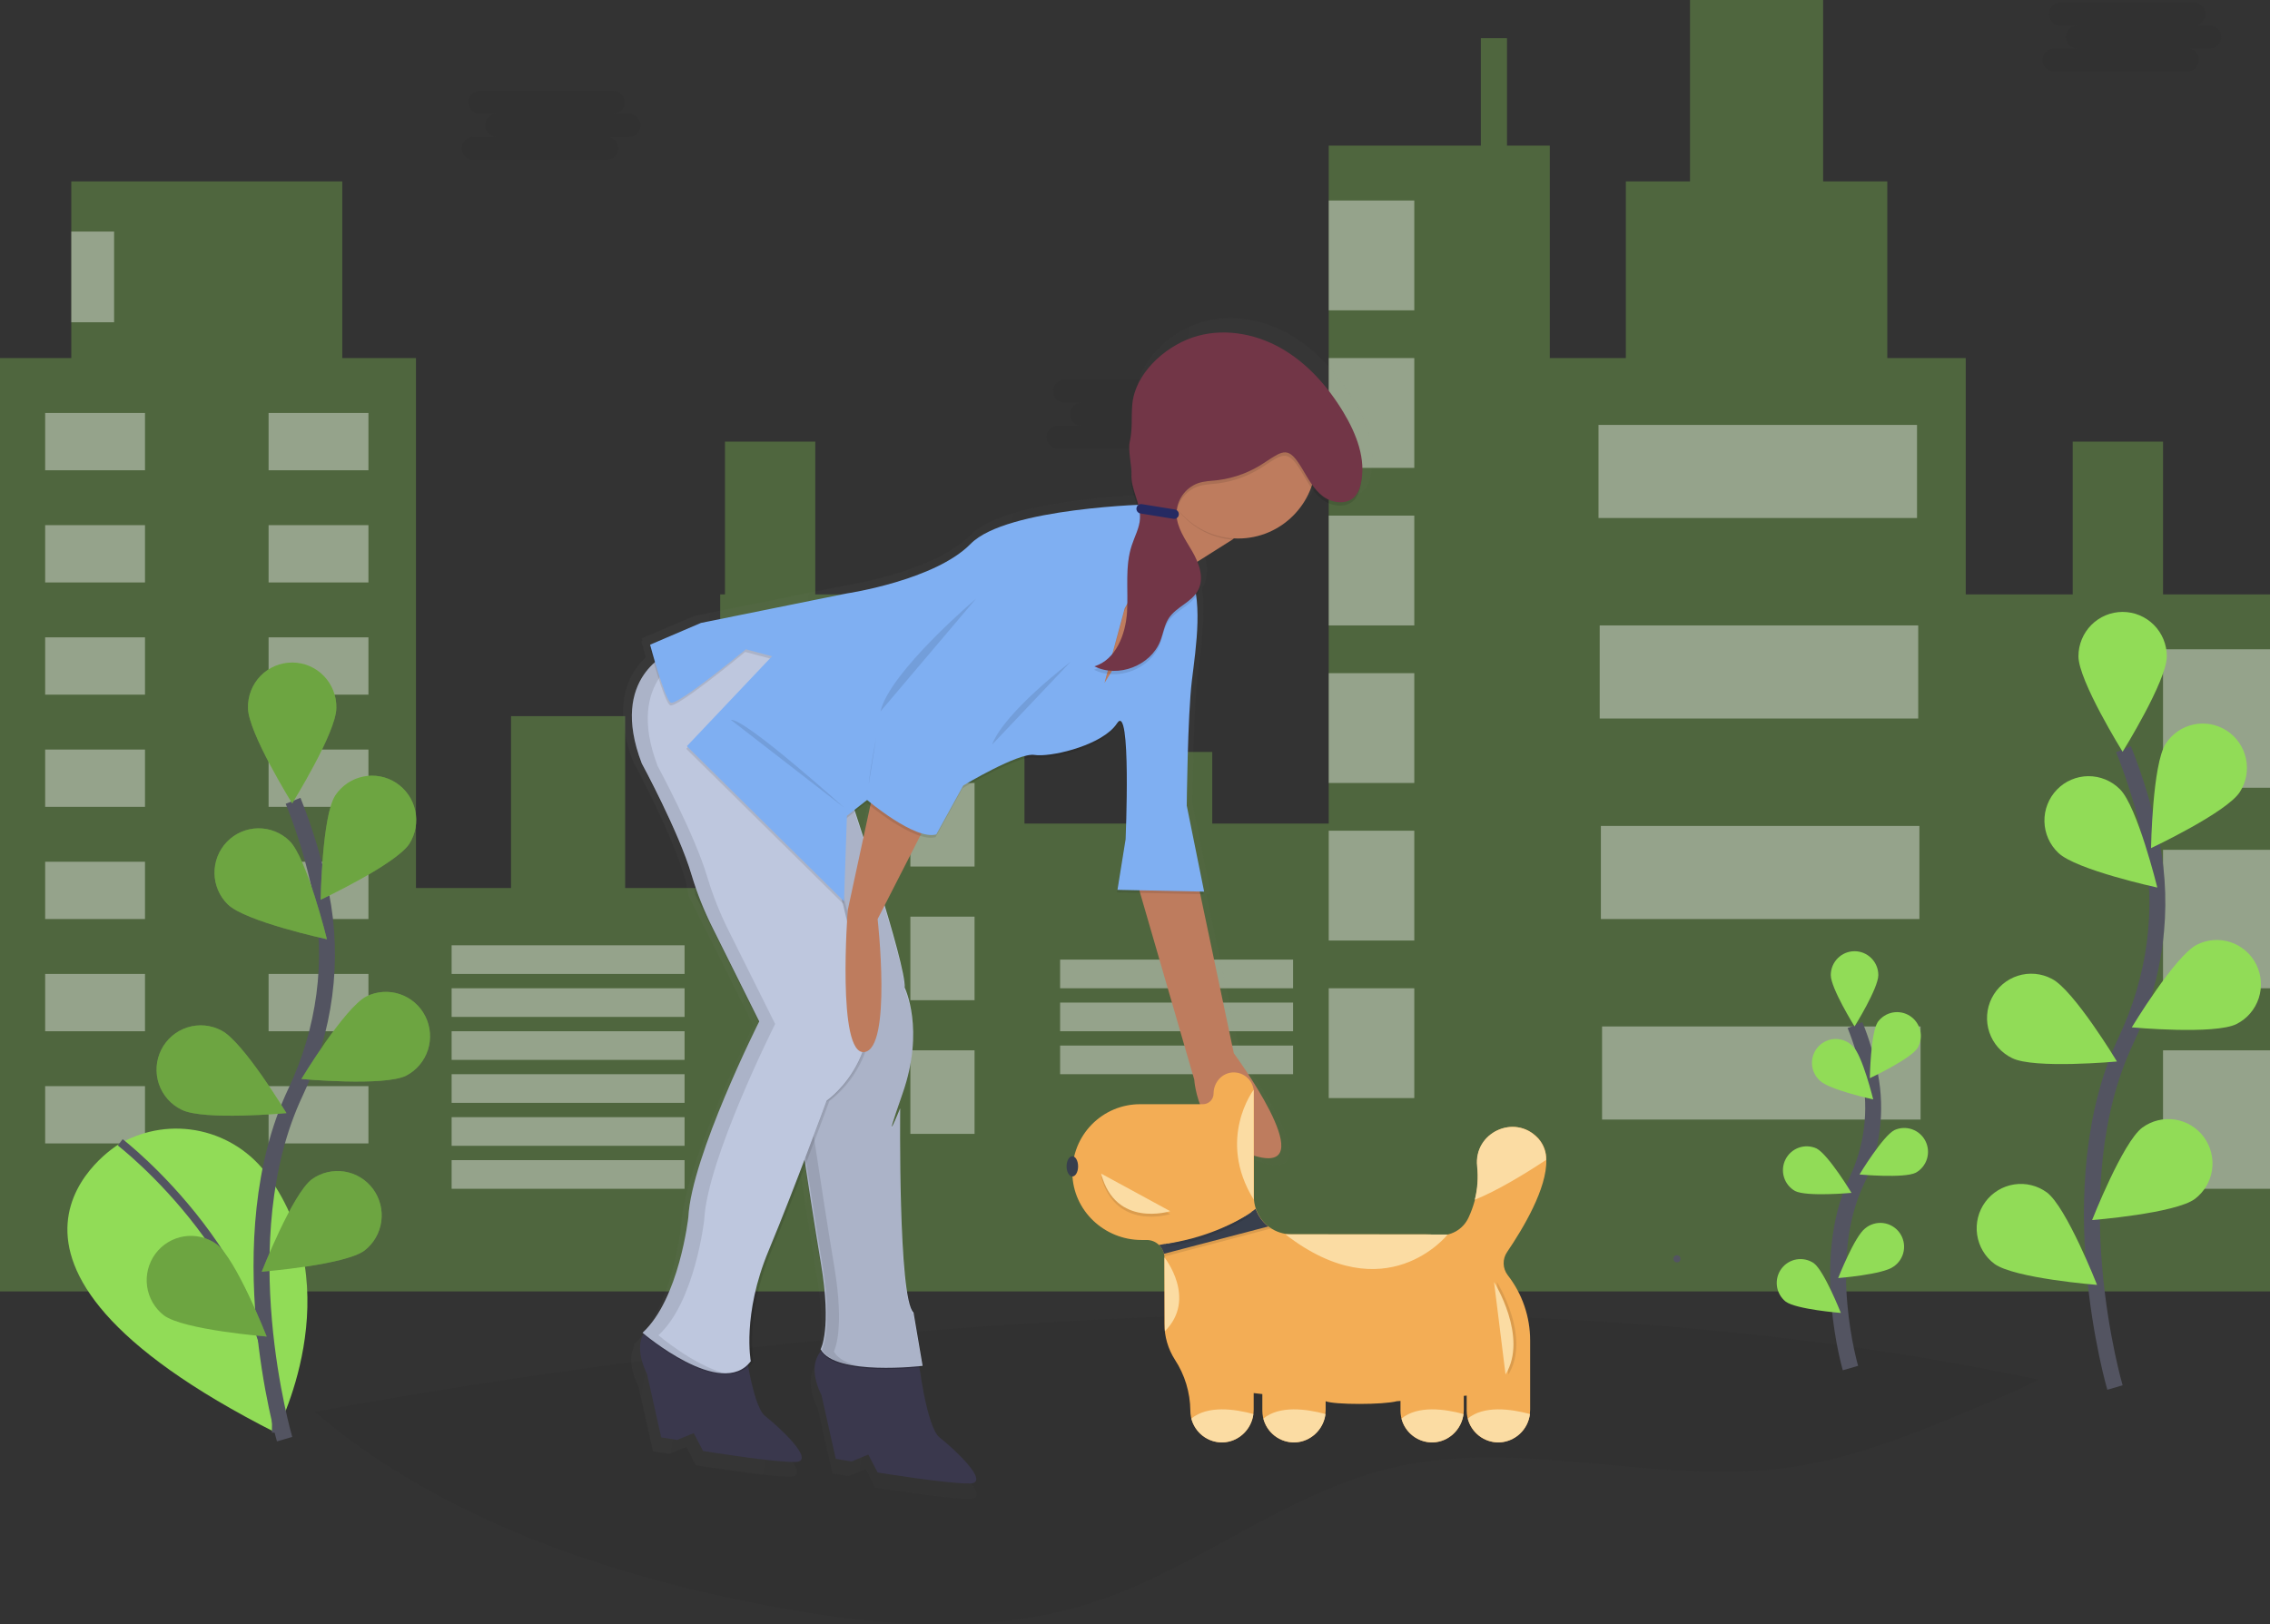 <svg width="285" height="204" viewBox="0 0 285 204" fill="none" xmlns="http://www.w3.org/2000/svg">
<rect x="0" y="0" width="285" height="204" fill="#333333" stroke="none"/>
<g clip-path="url(#clip0)">
<path opacity="0.1" d="M255.924 173.258C253.799 174.358 251.573 175.308 249.379 176.24C241.265 179.679 233.026 183.153 224.311 184.334C207.937 186.538 191.043 180.542 174.957 184.284C161.483 187.407 150.34 196.979 137.176 201.242C131.055 203.224 124.687 204 118.262 204H117.432C116.641 204 115.853 203.97 115.062 203.94C108.548 203.694 102.006 202.741 95.62 201.491C75.455 197.594 54.932 190.45 39.515 177.299C84.405 169.058 176.873 156.413 255.924 173.258Z" fill="#252223"/>
<path opacity="0.3" d="M271.571 74.645V55.459H260.23V74.645H246.801V44.967H236.953V22.783H228.895V0H212.183V22.783H204.126V44.967H194.576V18.287H189.204V4.796H185.921V18.287H166.822V103.424H152.199V94.431H143.246V103.424H128.623V74.645H102.361V55.459H91.021V74.645H90.424V111.518H78.487V89.934H64.162V111.518H52.225V44.967H42.974V22.783H8.953V44.967H0V162.181H52.225H90.424H128.623H166.822H194.576H246.801H285V74.645H271.571Z" fill="#91DC57"/>
<path opacity="0.4" d="M18.204 51.862H5.67V59.057H18.204V51.862Z" fill="white"/>
<path opacity="0.4" d="M33.722 59.057H46.257V51.862H33.722V59.057Z" fill="white"/>
<path opacity="0.4" d="M18.204 65.951H5.67V73.146H18.204V65.951Z" fill="white"/>
<path opacity="0.4" d="M33.722 73.146H46.257V65.951H33.722V73.146Z" fill="white"/>
<path opacity="0.4" d="M18.204 80.041H5.67V87.236H18.204V80.041Z" fill="white"/>
<path opacity="0.4" d="M33.722 87.236H46.257V80.041H33.722V87.236Z" fill="white"/>
<path opacity="0.4" d="M18.204 94.131H5.67V101.326H18.204V94.131Z" fill="white"/>
<path opacity="0.4" d="M33.722 101.326H46.257V94.131H33.722V101.326Z" fill="white"/>
<path opacity="0.4" d="M18.204 108.22H5.67V115.415H18.204V108.22Z" fill="white"/>
<path opacity="0.4" d="M33.722 115.415H46.257V108.22H33.722V115.415Z" fill="white"/>
<path opacity="0.4" d="M18.204 122.31H5.67V129.505H18.204V122.31Z" fill="white"/>
<path opacity="0.4" d="M33.722 129.505H46.257V122.31H33.722V129.505Z" fill="white"/>
<path opacity="0.4" d="M18.204 136.4H5.67V143.594H18.204V136.4Z" fill="white"/>
<path opacity="0.4" d="M33.722 143.594H46.257V136.4H33.722V143.594Z" fill="white"/>
<path opacity="0.4" d="M85.948 118.713H56.702V122.31H85.948V118.713Z" fill="white"/>
<path opacity="0.4" d="M85.948 124.109H56.702V127.706H85.948V124.109Z" fill="white"/>
<path opacity="0.4" d="M85.948 129.505H56.702V133.102H85.948V129.505Z" fill="white"/>
<path opacity="0.4" d="M162.346 120.511H133.099V124.109H162.346V120.511Z" fill="white"/>
<path opacity="0.4" d="M162.346 125.907H133.099V129.505H162.346V125.907Z" fill="white"/>
<path opacity="0.4" d="M162.346 131.303H133.099V134.901H162.346V131.303Z" fill="white"/>
<path opacity="0.4" d="M85.948 134.901H56.702V138.498H85.948V134.901Z" fill="white"/>
<path opacity="0.4" d="M85.948 140.297H56.702V143.894H85.948V140.297Z" fill="white"/>
<path opacity="0.4" d="M85.948 145.693H56.702V149.29H85.948V145.693Z" fill="white"/>
<path opacity="0.4" d="M104.749 81.54H96.691V92.032H104.749V81.54Z" fill="white"/>
<path opacity="0.4" d="M114.298 92.032H122.356V81.54H114.298V92.032Z" fill="white"/>
<path opacity="0.4" d="M104.749 98.328H96.691V108.82H104.749V98.328Z" fill="white"/>
<path opacity="0.4" d="M114.298 108.82H122.356V98.328H114.298V108.82Z" fill="white"/>
<path opacity="0.4" d="M104.749 115.115H96.691V125.608H104.749V115.115Z" fill="white"/>
<path opacity="0.4" d="M114.298 125.608H122.356V115.115H114.298V125.608Z" fill="white"/>
<path opacity="0.4" d="M104.749 131.903H96.691V142.395H104.749V131.903Z" fill="white"/>
<path opacity="0.4" d="M114.298 142.395H122.356V131.903H114.298V142.395Z" fill="white"/>
<path opacity="0.4" d="M177.565 25.181H166.822V38.971H177.565V25.181Z" fill="white"/>
<path opacity="0.4" d="M177.565 44.967H166.822V58.757H177.565V44.967Z" fill="white"/>
<path opacity="0.4" d="M177.565 64.752H166.822V78.542H177.565V64.752Z" fill="white"/>
<path opacity="0.4" d="M177.565 84.538H166.822V98.328H177.565V84.538Z" fill="white"/>
<path opacity="0.4" d="M177.565 104.323H166.822V118.113H177.565V104.323Z" fill="white"/>
<path opacity="0.4" d="M177.565 124.109H166.822V137.899H177.565V124.109Z" fill="white"/>
<path opacity="0.4" d="M240.683 53.361H200.694V65.052H240.683V53.361Z" fill="white"/>
<path opacity="0.4" d="M240.832 78.542H200.843V90.234H240.832V78.542Z" fill="white"/>
<path opacity="0.4" d="M240.982 103.724H200.992V115.415H240.982V103.724Z" fill="white"/>
<path opacity="0.4" d="M241.131 128.905H201.141V140.597H241.131V128.905Z" fill="white"/>
<path opacity="0.4" d="M14.325 29.079H8.953V40.47H14.325V29.079Z" fill="white"/>
<path opacity="0.4" d="M285 81.54H271.571V98.927H285V81.54Z" fill="white"/>
<path opacity="0.4" d="M285 106.722H271.571V124.109H285V106.722Z" fill="white"/>
<path opacity="0.4" d="M285 131.903H271.571V149.29H285V131.903Z" fill="white"/>
<path d="M14.823 143.759C14.823 143.759 -8.672 157.999 34.639 179.922C34.639 179.922 44.188 162.127 33.63 147.617C31.582 144.788 28.572 142.812 25.171 142.064C21.77 141.315 18.213 141.846 15.175 143.555L14.823 143.759Z" fill="#91DC57"/>
<path d="M15.095 143.46C15.095 143.46 35.2 158.913 34.639 179.922" stroke="#535461" stroke-miterlimit="10"/>
<path d="M35.731 180.731C35.731 180.731 28.369 155.622 37.113 137.14C40.78 129.385 41.998 120.676 40.303 112.258C39.493 108.262 38.319 104.348 36.796 100.567" stroke="#535461" stroke-width="2" stroke-miterlimit="10"/>
<path d="M42.228 88.903C42.228 91.978 36.683 100.894 36.683 100.894C36.683 100.894 31.135 91.969 31.135 88.903C31.118 88.16 31.249 87.422 31.52 86.731C31.791 86.04 32.197 85.41 32.713 84.879C33.23 84.347 33.847 83.925 34.529 83.637C35.21 83.349 35.942 83.201 36.681 83.201C37.421 83.201 38.153 83.349 38.834 83.637C39.516 83.925 40.133 84.347 40.65 84.879C41.166 85.41 41.572 86.04 41.843 86.731C42.114 87.422 42.245 88.16 42.228 88.903Z" fill="#91DC57"/>
<path d="M51.407 105.948C49.742 108.532 40.258 112.993 40.258 112.993C40.258 112.993 40.428 102.474 42.093 99.892C42.902 98.673 44.157 97.823 45.585 97.526C47.013 97.229 48.5 97.508 49.724 98.305C50.949 99.101 51.812 100.349 52.127 101.779C52.442 103.21 52.183 104.708 51.407 105.948V105.948Z" fill="#91DC57"/>
<path d="M51.005 135.078C48.271 136.463 37.841 135.503 37.841 135.503C37.841 135.503 43.275 126.51 46.012 125.125C47.323 124.482 48.834 124.384 50.217 124.852C51.6 125.32 52.743 126.316 53.4 127.625C54.057 128.934 54.174 130.45 53.725 131.845C53.277 133.24 52.299 134.402 51.005 135.078V135.078Z" fill="#91DC57"/>
<path d="M45.761 157.049C43.299 158.877 32.86 159.705 32.86 159.705C32.86 159.705 36.701 149.917 39.166 148.088C40.35 147.244 41.818 146.9 43.252 147.13C44.686 147.361 45.973 148.147 46.837 149.32C47.701 150.493 48.072 151.96 47.87 153.405C47.669 154.85 46.912 156.158 45.761 157.049V157.049Z" fill="#91DC57"/>
<path d="M28.61 113.589C30.807 115.733 41.046 117.954 41.046 117.954C41.046 117.954 38.539 107.741 36.34 105.597C35.817 105.088 35.2 104.686 34.523 104.416C33.846 104.146 33.123 104.012 32.395 104.023C31.667 104.033 30.948 104.188 30.279 104.478C29.61 104.767 29.005 105.186 28.497 105.711C27.989 106.236 27.59 106.856 27.321 107.536C27.052 108.216 26.919 108.942 26.929 109.674C26.94 110.405 27.094 111.128 27.382 111.8C27.671 112.471 28.088 113.08 28.61 113.589V113.589Z" fill="#91DC57"/>
<path d="M22.803 139.362C25.537 140.75 35.967 139.79 35.967 139.79C35.967 139.79 30.532 130.797 27.799 129.412C27.147 129.065 26.432 128.852 25.697 128.786C24.962 128.72 24.222 128.802 23.519 129.027C22.816 129.251 22.164 129.615 21.603 130.096C21.041 130.577 20.581 131.165 20.249 131.827C19.916 132.489 19.719 133.211 19.668 133.95C19.616 134.689 19.713 135.432 19.951 136.133C20.188 136.835 20.563 137.482 21.053 138.036C21.543 138.59 22.138 139.041 22.803 139.362V139.362Z" fill="#91DC57"/>
<path d="M20.58 165.191C23.042 167.019 33.484 167.847 33.484 167.847C33.484 167.847 29.64 158.059 27.175 156.23C25.99 155.386 24.523 155.042 23.089 155.272C21.655 155.503 20.367 156.289 19.504 157.462C18.64 158.635 18.269 160.102 18.47 161.547C18.672 162.992 19.429 164.3 20.58 165.191V165.191Z" fill="#91DC57"/>
<path opacity="0.25" d="M42.228 88.903C42.228 91.978 36.683 100.894 36.683 100.894C36.683 100.894 31.135 91.969 31.135 88.903C31.118 88.16 31.249 87.422 31.52 86.731C31.791 86.04 32.197 85.41 32.713 84.879C33.23 84.347 33.847 83.925 34.529 83.637C35.21 83.349 35.942 83.201 36.681 83.201C37.421 83.201 38.153 83.349 38.834 83.637C39.516 83.925 40.133 84.347 40.65 84.879C41.166 85.41 41.572 86.04 41.843 86.731C42.114 87.422 42.245 88.16 42.228 88.903Z" fill="black"/>
<path opacity="0.25" d="M51.407 105.948C49.742 108.532 40.258 112.993 40.258 112.993C40.258 112.993 40.428 102.474 42.093 99.892C42.902 98.673 44.157 97.823 45.585 97.526C47.013 97.229 48.5 97.508 49.724 98.305C50.949 99.101 51.812 100.349 52.127 101.779C52.442 103.21 52.183 104.708 51.407 105.948V105.948Z" fill="black"/>
<path opacity="0.25" d="M51.005 135.078C48.271 136.463 37.841 135.503 37.841 135.503C37.841 135.503 43.275 126.51 46.012 125.125C47.323 124.482 48.834 124.384 50.217 124.852C51.6 125.32 52.743 126.316 53.4 127.625C54.057 128.934 54.174 130.45 53.725 131.845C53.277 133.24 52.299 134.402 51.005 135.078V135.078Z" fill="black"/>
<path opacity="0.25" d="M45.761 157.049C43.299 158.877 32.86 159.705 32.86 159.705C32.86 159.705 36.701 149.917 39.166 148.088C40.35 147.244 41.818 146.9 43.252 147.13C44.686 147.361 45.973 148.147 46.837 149.32C47.701 150.493 48.072 151.96 47.87 153.405C47.669 154.85 46.912 156.158 45.761 157.049V157.049Z" fill="black"/>
<path opacity="0.25" d="M28.61 113.589C30.807 115.733 41.046 117.954 41.046 117.954C41.046 117.954 38.539 107.741 36.34 105.597C35.817 105.088 35.2 104.686 34.523 104.416C33.846 104.146 33.123 104.012 32.395 104.023C31.667 104.033 30.948 104.188 30.279 104.478C29.61 104.767 29.005 105.186 28.497 105.711C27.989 106.236 27.59 106.856 27.321 107.536C27.052 108.216 26.919 108.942 26.929 109.674C26.94 110.405 27.094 111.128 27.382 111.8C27.671 112.471 28.088 113.08 28.61 113.589V113.589Z" fill="black"/>
<path opacity="0.25" d="M22.803 139.362C25.537 140.75 35.967 139.79 35.967 139.79C35.967 139.79 30.532 130.797 27.799 129.412C27.147 129.065 26.432 128.852 25.697 128.786C24.962 128.72 24.222 128.802 23.519 129.027C22.816 129.251 22.164 129.615 21.603 130.096C21.041 130.577 20.581 131.165 20.249 131.827C19.916 132.489 19.719 133.211 19.668 133.95C19.616 134.689 19.713 135.432 19.951 136.133C20.188 136.835 20.563 137.482 21.053 138.036C21.543 138.59 22.138 139.041 22.803 139.362V139.362Z" fill="black"/>
<path opacity="0.25" d="M20.58 165.191C23.042 167.019 33.484 167.847 33.484 167.847C33.484 167.847 29.64 158.059 27.175 156.23C25.99 155.386 24.523 155.042 23.089 155.272C21.655 155.503 20.367 156.289 19.504 157.462C18.64 158.635 18.269 160.102 18.47 161.547C18.672 162.992 19.429 164.3 20.58 165.191V165.191Z" fill="black"/>
<path d="M265.536 174.247C265.536 174.247 258.174 149.137 266.918 130.656C270.586 122.901 271.806 114.192 270.111 105.774C269.299 101.778 268.125 97.865 266.605 94.083" stroke="#535461" stroke-width="2" stroke-miterlimit="10"/>
<path d="M272.045 82.418C272.045 85.494 266.497 94.41 266.497 94.41C266.497 94.41 260.95 85.485 260.95 82.418C260.95 80.94 261.534 79.523 262.574 78.478C263.615 77.433 265.026 76.846 266.497 76.846C267.969 76.846 269.38 77.433 270.42 78.478C271.461 79.523 272.045 80.94 272.045 82.418V82.418Z" fill="#91DC57"/>
<path d="M281.213 99.464C279.548 102.048 270.064 106.509 270.064 106.509C270.064 106.509 270.237 95.989 271.902 93.408C272.701 92.168 273.958 91.297 275.397 90.988C276.835 90.679 278.337 90.957 279.572 91.76C280.806 92.562 281.673 93.825 281.981 95.27C282.289 96.715 282.012 98.224 281.213 99.464V99.464Z" fill="#91DC57"/>
<path d="M280.813 128.593C278.076 129.978 267.646 129.019 267.646 129.019C267.646 129.019 273.084 120.026 275.817 118.641C277.131 117.975 278.654 117.861 280.052 118.324C281.449 118.787 282.607 119.788 283.269 121.108C283.932 122.428 284.045 123.958 283.584 125.362C283.124 126.765 282.127 127.928 280.813 128.593V128.593Z" fill="#91DC57"/>
<path d="M275.57 150.564C273.105 152.393 262.666 153.22 262.666 153.22C262.666 153.22 266.509 143.433 268.971 141.604C270.155 140.739 271.631 140.379 273.078 140.602C274.524 140.826 275.825 141.614 276.695 142.796C277.565 143.978 277.936 145.458 277.725 146.913C277.514 148.368 276.739 149.68 275.57 150.564V150.564Z" fill="#91DC57"/>
<path d="M258.416 107.096C260.615 109.24 270.851 111.461 270.851 111.461C270.851 111.461 268.345 101.248 266.148 99.104C265.628 98.582 265.01 98.169 264.33 97.889C263.65 97.609 262.921 97.468 262.186 97.473C261.451 97.479 260.724 97.631 260.048 97.921C259.372 98.21 258.76 98.632 258.248 99.162C257.736 99.692 257.333 100.318 257.064 101.005C256.795 101.692 256.664 102.426 256.68 103.164C256.696 103.903 256.857 104.63 257.155 105.305C257.453 105.98 257.882 106.589 258.416 107.096V107.096Z" fill="#91DC57"/>
<path d="M252.62 132.877C255.357 134.265 265.787 133.306 265.787 133.306C265.787 133.306 260.353 124.313 257.616 122.928C256.964 122.581 256.25 122.368 255.515 122.302C254.78 122.236 254.039 122.317 253.336 122.542C252.633 122.767 251.982 123.131 251.42 123.612C250.859 124.092 250.398 124.681 250.066 125.343C249.734 126.005 249.536 126.726 249.485 127.466C249.434 128.205 249.53 128.947 249.768 129.649C250.006 130.351 250.381 130.997 250.87 131.552C251.36 132.106 251.955 132.557 252.62 132.877V132.877Z" fill="#91DC57"/>
<path d="M250.385 158.706C252.85 160.535 263.289 161.362 263.289 161.362C263.289 161.362 259.446 151.578 256.983 149.746C255.8 148.881 254.324 148.521 252.877 148.744C251.43 148.968 250.13 149.756 249.26 150.938C248.389 152.12 248.019 153.6 248.23 155.055C248.441 156.51 249.215 157.823 250.385 158.706V158.706Z" fill="#91DC57"/>
<path d="M232.327 171.804C232.327 171.804 228.37 158.314 233.07 148.379C235.066 144.226 235.668 139.535 234.786 135.009C234.35 132.863 233.718 130.762 232.9 128.731" stroke="#535461" stroke-width="2" stroke-miterlimit="10"/>
<path d="M235.825 122.454C235.825 124.109 232.841 128.905 232.841 128.905C232.841 128.905 229.856 124.109 229.856 122.454C229.856 121.659 230.171 120.896 230.73 120.334C231.29 119.772 232.049 119.456 232.841 119.456C233.632 119.456 234.391 119.772 234.951 120.334C235.51 120.896 235.825 121.659 235.825 122.454Z" fill="#91DC57"/>
<path d="M240.752 131.615C239.857 133.003 234.759 135.401 234.759 135.401C234.759 135.401 234.852 129.748 235.747 128.36C236.194 127.732 236.864 127.301 237.618 127.157C238.373 127.013 239.153 127.166 239.798 127.586C240.443 128.005 240.901 128.658 241.079 129.408C241.257 130.159 241.14 130.949 240.752 131.615V131.615Z" fill="#91DC57"/>
<path d="M240.537 147.267C239.066 148.01 233.461 147.495 233.461 147.495C233.461 147.495 236.383 142.662 237.851 141.919C238.552 141.6 239.349 141.567 240.074 141.824C240.799 142.081 241.398 142.61 241.744 143.3C242.091 143.99 242.159 144.788 241.934 145.527C241.709 146.266 241.208 146.889 240.537 147.267V147.267Z" fill="#91DC57"/>
<path d="M237.717 159.075C236.395 160.058 230.784 160.502 230.784 160.502C230.784 160.502 232.849 155.244 234.175 154.261C234.487 154.001 234.849 153.808 235.238 153.694C235.628 153.579 236.036 153.546 236.438 153.595C236.841 153.645 237.229 153.776 237.58 153.982C237.93 154.187 238.235 154.462 238.476 154.789C238.717 155.117 238.889 155.49 238.982 155.887C239.074 156.284 239.085 156.695 239.014 157.096C238.943 157.497 238.791 157.88 238.568 158.22C238.345 158.56 238.056 158.851 237.717 159.075V159.075Z" fill="#91DC57"/>
<path d="M228.501 135.722C229.695 136.873 235.183 138.066 235.183 138.066C235.183 138.066 233.837 132.578 232.655 131.426C232.379 131.13 232.047 130.894 231.677 130.731C231.307 130.568 230.908 130.482 230.505 130.478C230.101 130.475 229.701 130.553 229.328 130.71C228.956 130.866 228.618 131.096 228.337 131.387C228.056 131.678 227.836 132.023 227.692 132.402C227.547 132.781 227.48 133.185 227.496 133.59C227.511 133.995 227.608 134.393 227.781 134.76C227.954 135.126 228.199 135.454 228.501 135.722V135.722Z" fill="#91DC57"/>
<path d="M225.38 149.572C226.851 150.315 232.456 149.803 232.456 149.803C232.456 149.803 229.534 144.97 228.063 144.224C227.362 143.906 226.565 143.872 225.84 144.129C225.114 144.387 224.516 144.916 224.169 145.606C223.823 146.296 223.755 147.093 223.98 147.832C224.205 148.571 224.705 149.195 225.377 149.572H225.38Z" fill="#91DC57"/>
<path d="M224.186 163.455C225.508 164.438 231.119 164.882 231.119 164.882C231.119 164.882 229.044 159.621 227.731 158.637C227.094 158.202 226.313 158.031 225.553 158.161C224.793 158.291 224.112 158.711 223.654 159.334C223.195 159.957 222.995 160.734 223.094 161.502C223.193 162.27 223.585 162.97 224.186 163.455V163.455Z" fill="#91DC57"/>
<path opacity="0.1" d="M78.988 14.293H76.935C77.129 14.302 77.323 14.272 77.505 14.203C77.687 14.135 77.854 14.03 77.994 13.895C78.135 13.76 78.247 13.598 78.323 13.418C78.4 13.239 78.439 13.045 78.439 12.85C78.439 12.655 78.4 12.461 78.323 12.282C78.247 12.102 78.135 11.94 77.994 11.805C77.854 11.67 77.687 11.566 77.505 11.497C77.323 11.428 77.129 11.398 76.935 11.407H60.304C60.109 11.398 59.915 11.428 59.733 11.497C59.551 11.566 59.385 11.67 59.244 11.805C59.104 11.94 58.992 12.102 58.916 12.282C58.839 12.461 58.8 12.655 58.8 12.85C58.8 13.045 58.839 13.239 58.916 13.418C58.992 13.598 59.104 13.76 59.244 13.895C59.385 14.03 59.551 14.135 59.733 14.203C59.915 14.272 60.109 14.302 60.304 14.293H62.357C61.975 14.293 61.609 14.446 61.34 14.717C61.07 14.988 60.918 15.355 60.918 15.738C60.918 16.122 61.07 16.489 61.34 16.76C61.609 17.031 61.975 17.183 62.357 17.183H59.483C59.289 17.174 59.095 17.205 58.913 17.274C58.731 17.342 58.564 17.447 58.424 17.582C58.283 17.717 58.171 17.879 58.095 18.059C58.018 18.238 57.979 18.431 57.979 18.627C57.979 18.822 58.018 19.015 58.095 19.195C58.171 19.375 58.283 19.537 58.424 19.672C58.564 19.806 58.731 19.911 58.913 19.98C59.095 20.048 59.289 20.079 59.483 20.07H76.114C76.309 20.079 76.503 20.048 76.685 19.98C76.867 19.911 77.033 19.806 77.174 19.672C77.314 19.537 77.426 19.375 77.502 19.195C77.579 19.015 77.618 18.822 77.618 18.627C77.618 18.431 77.579 18.238 77.502 18.059C77.426 17.879 77.314 17.717 77.174 17.582C77.033 17.447 76.867 17.342 76.685 17.274C76.503 17.205 76.309 17.174 76.114 17.183H78.988C79.37 17.183 79.736 17.031 80.005 16.76C80.275 16.489 80.427 16.122 80.427 15.738C80.427 15.355 80.275 14.988 80.005 14.717C79.736 14.446 79.37 14.293 78.988 14.293V14.293Z" fill="#252223"/>
<path opacity="0.1" d="M152.402 50.567H150.349C150.543 50.576 150.737 50.545 150.919 50.476C151.101 50.408 151.267 50.303 151.408 50.168C151.548 50.033 151.66 49.871 151.737 49.691C151.813 49.512 151.853 49.319 151.853 49.123C151.853 48.928 151.813 48.735 151.737 48.555C151.66 48.376 151.548 48.214 151.408 48.079C151.267 47.944 151.101 47.839 150.919 47.77C150.737 47.702 150.543 47.671 150.349 47.68H133.717C133.523 47.671 133.329 47.702 133.147 47.77C132.965 47.839 132.799 47.944 132.658 48.079C132.517 48.214 132.406 48.376 132.329 48.555C132.253 48.735 132.213 48.928 132.213 49.123C132.213 49.319 132.253 49.512 132.329 49.691C132.406 49.871 132.517 50.033 132.658 50.168C132.799 50.303 132.965 50.408 133.147 50.476C133.329 50.545 133.523 50.576 133.717 50.567H135.77C135.389 50.567 135.023 50.719 134.753 50.99C134.484 51.261 134.332 51.629 134.332 52.012C134.332 52.395 134.484 52.763 134.753 53.033C135.023 53.304 135.389 53.457 135.77 53.457H132.897C132.702 53.448 132.508 53.478 132.326 53.547C132.144 53.616 131.978 53.721 131.837 53.855C131.697 53.99 131.585 54.152 131.508 54.332C131.432 54.512 131.393 54.705 131.393 54.9C131.393 55.095 131.432 55.289 131.508 55.468C131.585 55.648 131.697 55.81 131.837 55.945C131.978 56.08 132.144 56.185 132.326 56.253C132.508 56.322 132.702 56.352 132.897 56.344H149.528C149.722 56.352 149.916 56.322 150.098 56.253C150.28 56.185 150.447 56.08 150.587 55.945C150.728 55.81 150.84 55.648 150.916 55.468C150.993 55.289 151.032 55.095 151.032 54.9C151.032 54.705 150.993 54.512 150.916 54.332C150.84 54.152 150.728 53.99 150.587 53.855C150.447 53.721 150.28 53.616 150.098 53.547C149.916 53.478 149.722 53.448 149.528 53.457H152.402C152.591 53.457 152.778 53.419 152.952 53.347C153.127 53.274 153.285 53.168 153.419 53.033C153.553 52.899 153.659 52.74 153.731 52.565C153.803 52.389 153.84 52.202 153.84 52.012C153.84 51.822 153.803 51.634 153.731 51.459C153.659 51.283 153.553 51.124 153.419 50.99C153.285 50.856 153.127 50.749 152.952 50.677C152.778 50.604 152.591 50.567 152.402 50.567V50.567Z" fill="#252223"/>
<path opacity="0.1" d="M277.444 3.202H275.391C275.585 3.211 275.779 3.18 275.961 3.111C276.143 3.043 276.309 2.938 276.45 2.803C276.59 2.668 276.702 2.506 276.779 2.326C276.855 2.147 276.895 1.954 276.895 1.758C276.895 1.563 276.855 1.37 276.779 1.19C276.702 1.011 276.59 0.848 276.45 0.714C276.309 0.579 276.143 0.474 275.961 0.405C275.779 0.337 275.585 0.306 275.391 0.315H258.759C258.565 0.306 258.371 0.337 258.189 0.405C258.007 0.474 257.84 0.579 257.7 0.714C257.559 0.848 257.447 1.011 257.371 1.19C257.295 1.37 257.255 1.563 257.255 1.758C257.255 1.954 257.295 2.147 257.371 2.326C257.447 2.506 257.559 2.668 257.7 2.803C257.84 2.938 258.007 3.043 258.189 3.111C258.371 3.18 258.565 3.211 258.759 3.202H260.812C260.431 3.202 260.065 3.354 259.795 3.625C259.525 3.896 259.374 4.263 259.374 4.647C259.374 5.03 259.525 5.397 259.795 5.668C260.065 5.939 260.431 6.092 260.812 6.092H257.938C257.744 6.083 257.55 6.113 257.368 6.182C257.186 6.25 257.02 6.355 256.879 6.49C256.739 6.625 256.627 6.787 256.55 6.967C256.474 7.146 256.434 7.34 256.434 7.535C256.434 7.73 256.474 7.924 256.55 8.103C256.627 8.283 256.739 8.445 256.879 8.58C257.02 8.715 257.186 8.82 257.368 8.888C257.55 8.957 257.744 8.987 257.938 8.978H274.57C274.764 8.987 274.958 8.957 275.14 8.888C275.322 8.82 275.489 8.715 275.629 8.58C275.77 8.445 275.882 8.283 275.958 8.103C276.034 7.924 276.074 7.73 276.074 7.535C276.074 7.34 276.034 7.146 275.958 6.967C275.882 6.787 275.77 6.625 275.629 6.49C275.489 6.355 275.322 6.25 275.14 6.182C274.958 6.113 274.764 6.083 274.57 6.092H277.444C277.825 6.092 278.191 5.939 278.461 5.668C278.731 5.397 278.882 5.03 278.882 4.647C278.882 4.263 278.731 3.896 278.461 3.625C278.191 3.354 277.825 3.202 277.444 3.202V3.202Z" fill="#252223"/>
<path d="M210.542 158.535C210.661 158.535 210.774 158.488 210.858 158.404C210.942 158.319 210.99 158.205 210.99 158.086C210.99 157.967 210.942 157.852 210.858 157.768C210.774 157.683 210.661 157.636 210.542 157.636C210.423 157.636 210.309 157.683 210.225 157.768C210.141 157.852 210.094 157.967 210.094 158.086C210.094 158.205 210.141 158.319 210.225 158.404C210.309 158.488 210.423 158.535 210.542 158.535Z" fill="#535461"/>
<g opacity="0.5">
<path opacity="0.5" d="M155.789 132.805L151.453 112.3H151.898L151.829 111.953H151.954L149.71 100.861C149.71 100.861 149.823 89.274 150.37 84.793C150.769 81.522 151.402 77.355 150.94 73.848C151.003 73.751 151.062 73.651 151.116 73.548C151.307 73.175 151.423 72.767 151.456 72.349C151.623 71.368 151.492 70.36 151.08 69.456L155.589 66.626C155.691 66.626 155.795 66.647 155.888 66.653C155.888 66.611 155.846 66.545 155.813 66.458C157.946 66.571 160.06 65.996 161.845 64.818C163.63 63.64 164.995 61.919 165.739 59.908C166.136 60.507 166.627 61.037 167.192 61.479C168.407 62.393 170.32 62.597 171.331 61.461C171.7 61.007 171.949 60.468 172.056 59.893C172.116 59.635 172.158 59.371 172.194 59.111C172.767 56.047 171.51 52.887 169.89 50.201C167.864 46.847 165.175 43.81 161.758 41.903C158.341 39.997 154.148 39.313 150.45 40.584C146.753 41.855 143.028 45.306 142.691 49.218C142.524 51.217 142.763 52.144 142.351 54.107C142.145 55.084 142.59 56.988 142.584 58.067C142.547 58.266 142.523 58.466 142.512 58.667C142.452 59.866 142.927 60.999 143.273 62.15C138.397 62.396 125.573 63.388 121.87 67.172C117.262 71.875 105.963 73.557 105.963 73.557L87.147 77.361L80.582 80.161L80.656 80.461L80.525 80.518C80.525 80.518 80.758 81.39 81.092 82.541C79.627 83.873 78.669 85.674 78.379 87.638C78.015 89.673 78.209 92.293 79.493 95.636C79.493 95.636 85.972 107.588 86.419 112.408L94.596 128.803C93.895 130.209 86.888 144.419 85.682 152.372C85.587 152.945 85.522 153.522 85.488 154.102C85.488 154.102 85.443 154.521 85.333 155.22C84.852 158.167 83.333 165.412 79.624 168.8L79.672 168.842L79.564 168.947L79.648 169.019C78.535 171.156 80.143 174.052 80.143 174.052L81.973 182.26L84.02 182.593L86.174 181.711L87.368 184.017C87.368 184.017 96.664 185.516 99.305 185.429C101.946 185.342 97.067 180.845 95.357 179.511C94.408 178.774 93.665 175.743 93.194 173.192C93.442 172.989 93.666 172.756 93.859 172.499C93.859 172.499 92.722 166.504 96.145 158.278C97.604 154.776 99.174 150.75 100.502 147.282C101.215 151.94 101.964 156.74 102.516 160.016C103.319 164.762 103.215 167.658 102.967 169.292C102.921 169.861 102.787 170.421 102.57 170.949C102.581 170.965 102.591 170.981 102.6 170.997C102.584 171.04 102.565 171.081 102.543 171.12C102.561 171.15 102.579 171.177 102.594 171.207C100.726 173.354 102.672 176.855 102.672 176.855L104.501 185.039L106.548 185.372L108.703 184.49L109.897 186.796C109.897 186.796 119.193 188.295 121.834 188.208C124.475 188.121 119.596 183.624 117.883 182.29C116.549 181.25 115.623 175.665 115.28 173.27C115.528 173.246 115.665 173.228 115.665 173.228L115.638 173.063H115.695L114.525 166.192C112.526 164.462 112.803 139.889 112.803 139.889C112.803 139.889 111.762 142.458 111.729 142.251C111.83 141.838 112.206 140.669 113.078 138.177C113.59 136.749 113.968 135.276 114.209 133.777C115.155 127.928 113.391 124.352 113.391 124.352C113.508 123.176 112.275 118.611 110.819 113.748L115.394 104.791C116.03 105.031 116.72 105.089 117.387 104.956L120.852 98.66C120.852 98.66 128.014 94.374 130.064 94.706C131.971 95.006 137.946 93.693 140.256 91.193C140.422 91.01 140.574 90.815 140.709 90.608C142.569 87.746 141.805 105.555 141.805 105.555L140.811 111.725L140.757 112.067L143.721 112.127L150.704 136.187C150.704 136.187 151.143 144.347 159.078 146.161C167.013 147.974 155.789 132.805 155.789 132.805ZM108.091 104.998C107.661 103.667 107.285 102.519 107.002 101.658L108.479 100.501C108.479 100.501 108.664 100.657 108.977 100.906L108.091 104.998Z" fill="url(#paint0_linear)"/>
</g>
<path d="M115.292 170.667C115.292 170.667 116.304 179.229 117.978 180.53C119.652 181.831 124.403 186.199 121.828 186.295C119.252 186.391 110.189 184.922 110.189 184.922L109.016 182.674L106.927 183.531L104.931 183.207L103.14 175.206C103.14 175.206 100.627 170.685 104.164 168.86C107.7 167.034 115.292 170.667 115.292 170.667Z" fill="#3A384D"/>
<path opacity="0.1" d="M106.79 100.474C106.79 100.474 113.818 121.486 113.552 124.184C113.552 124.184 116.128 129.4 113.287 137.509C110.446 145.618 112.988 139.347 112.988 139.347C112.988 139.347 112.72 163.296 114.666 164.984L115.806 171.681C115.806 171.681 104.847 172.988 103.003 169.603C103.003 169.603 104.429 167.094 103.033 158.811C101.636 150.528 98.944 132.278 98.944 132.278L91.651 90.647L106.79 100.474Z" fill="black"/>
<path d="M106.817 100.306C106.817 100.306 113.845 121.33 113.579 124.028C113.579 124.028 116.155 129.244 113.314 137.353C110.473 145.462 113.015 139.191 113.015 139.191C113.015 139.191 112.747 163.143 114.692 164.828L115.832 171.528C115.832 171.528 104.874 172.832 103.03 169.447C103.03 169.447 104.456 166.938 103.06 158.655C101.663 150.372 98.968 132.113 98.968 132.113L91.677 90.48L106.817 100.306Z" fill="#BEC7DE"/>
<path opacity="0.1" d="M93.486 91.571L100.633 132.383C100.633 132.383 103.319 150.642 104.725 158.925C106.13 167.208 104.695 169.717 104.695 169.717C105.232 170.704 106.536 171.288 108.118 171.627C105.898 171.366 103.895 170.757 103.197 169.474C103.197 169.474 104.626 166.965 103.23 158.682C101.833 150.399 99.138 132.14 99.138 132.14L91.845 90.507L93.486 91.571Z" fill="black"/>
<path d="M93.376 167.966C93.376 167.966 94.384 176.528 96.061 177.829C97.739 179.13 102.487 183.498 99.911 183.594C97.336 183.69 88.272 182.221 88.272 182.221L87.1 179.973L85.011 180.833L83.014 180.506L81.224 172.505C81.224 172.505 78.711 167.984 82.244 166.159C85.778 164.333 93.376 167.966 93.376 167.966Z" fill="#3A384D"/>
<path opacity="0.1" d="M106.79 100.474C106.79 100.474 113.818 121.486 113.552 124.184C113.552 124.184 116.128 129.4 113.287 137.509C110.446 145.618 112.988 139.347 112.988 139.347C112.988 139.347 112.72 163.296 114.666 164.984L115.806 171.681C115.806 171.681 104.847 172.988 103.003 169.603C103.003 169.603 104.429 167.094 103.033 158.811C101.636 150.528 98.944 132.278 98.944 132.278L91.651 90.647L106.79 100.474Z" fill="black"/>
<path opacity="0.1" d="M84.518 81.948C84.518 81.948 76.696 84.963 80.904 95.93C80.904 95.93 87.222 107.579 87.661 112.279L95.659 128.318C95.659 128.318 87.129 145.273 86.75 152.924C86.75 152.924 85.61 163.194 81.009 167.415C81.009 167.415 90.907 175.878 94.593 170.991C94.593 170.991 93.486 165.158 96.825 157.129C100.165 149.101 104.125 138.273 104.125 138.273C104.125 138.273 113.702 131.771 107.321 118.395L100.159 88.612L100.042 81.909L94.548 79.99L84.518 81.948Z" fill="black"/>
<path opacity="0.1" d="M84.16 82.059C84.16 82.059 76.338 85.074 80.546 96.04C80.546 96.04 86.861 107.693 87.299 112.393L95.297 128.432C95.297 128.432 86.768 145.384 86.395 153.037C86.395 153.037 85.255 163.305 80.65 167.529C80.65 167.529 90.549 175.992 94.238 171.105C94.238 171.105 93.128 165.268 96.467 157.243C99.807 149.218 103.767 138.375 103.767 138.375C103.767 138.375 113.346 131.873 106.966 118.497L99.804 88.714L99.687 82.011L94.196 80.092L84.16 82.059Z" fill="black"/>
<path d="M84.187 81.894C84.187 81.894 76.365 84.913 80.573 95.876C80.573 95.876 85.213 104.434 86.813 109.839C87.511 112.161 88.41 114.417 89.499 116.581L95.324 128.273C95.324 128.273 86.795 145.228 86.419 152.879C86.419 152.879 85.279 163.149 80.674 167.37C80.674 167.37 90.573 175.833 94.262 170.946C94.262 170.946 93.152 165.113 96.491 157.084C99.831 149.056 103.791 138.216 103.791 138.216C103.791 138.216 113.37 131.714 106.99 118.338L99.828 88.555L99.711 81.852L94.22 79.933L84.187 81.894Z" fill="#BEC7DE"/>
<path opacity="0.1" d="M84.187 81.894L94.229 79.924L95.539 80.383L86.183 82.215C86.183 82.215 78.362 85.23 82.569 96.196C82.569 96.196 87.207 104.755 88.81 110.16C89.508 112.482 90.407 114.737 91.495 116.902L97.324 128.593C97.324 128.593 88.783 145.543 88.416 153.193C88.416 153.193 87.273 163.464 82.671 167.685C82.671 167.685 86.936 171.33 90.907 172.454C86.527 172.364 80.674 167.358 80.674 167.358C85.279 163.137 86.419 152.867 86.419 152.867C86.795 145.216 95.324 128.261 95.324 128.261L89.499 116.569C88.41 114.405 87.511 112.149 86.813 109.827C85.213 104.431 80.573 95.864 80.573 95.864C76.365 84.913 84.187 81.894 84.187 81.894Z" fill="black"/>
<path d="M116.414 103.235L110.186 115.421C110.186 115.421 112.012 131.657 108.524 132.119C105.035 132.581 106.435 114.3 106.435 114.3L109.792 98.732L116.414 103.235Z" fill="#BE7C5E"/>
<path d="M150.456 111.161L154.909 132.278C154.909 132.278 165.837 147.078 158.102 145.309C150.367 143.54 149.94 135.575 149.94 135.575L142.479 109.854L150.456 111.161Z" fill="#BE7C5E"/>
<path d="M154.894 67.66L143.882 74.615L139.951 64.036C139.951 64.036 149.065 64.659 150.128 61.233C151.19 57.806 154.894 67.66 154.894 67.66Z" fill="#BE7C5E"/>
<path d="M149.239 72.058L148.534 69.027L137.68 69.666L133.308 87.296L141.453 87.59L146.013 80.446L148.498 73.479L149.239 72.058Z" fill="#BE7C5E"/>
<path opacity="0.1" d="M145.484 68.877L146.38 63.796C146.38 63.796 126.292 64.048 121.801 68.632C117.31 73.215 106.298 74.858 106.298 74.858L87.956 78.563L81.543 81.294C81.543 81.294 83.351 88.099 84.127 88.57C84.903 89.04 93.564 81.873 93.564 81.873L96.846 82.748L86.156 94.038L105.886 113.524L106.25 102.785L108.777 100.801C108.777 100.801 114.785 105.897 117.465 105.124L120.843 98.987C120.843 98.987 127.826 94.808 129.823 95.132C131.682 95.432 137.507 94.146 139.757 91.709C139.915 91.538 140.059 91.354 140.187 91.16C142.002 88.369 141.256 105.729 141.256 105.729L140.235 112.076L151.119 112.3L148.934 101.49C148.934 101.49 149.045 90.198 149.576 85.827C150.107 81.456 151.068 75.445 149.119 71.698L145.287 75.362L138.62 86.112L141.151 76.753L145.484 68.877Z" fill="black"/>
<path d="M145.541 68.542L144.589 63.328C144.589 63.328 126.358 63.712 121.867 68.296C117.375 72.879 106.348 74.519 106.348 74.519L88.007 78.228L81.62 80.962C81.62 80.962 83.429 87.766 84.205 88.234C84.981 88.702 93.644 81.54 93.644 81.54L96.927 82.415L86.237 93.705L105.966 113.191L106.33 102.45L108.867 100.462C108.867 100.462 114.874 105.558 117.554 104.788L120.933 98.651C120.933 98.651 127.877 94.472 129.885 94.805C131.745 95.105 137.57 93.816 139.82 91.379C139.978 91.208 140.122 91.025 140.25 90.83C142.064 88.039 141.318 105.402 141.318 105.402L140.298 111.749L151.181 111.974L148.997 101.164C148.997 101.164 149.107 89.868 149.638 85.5C150.17 81.132 151.131 75.116 149.182 71.371L145.35 75.02L138.674 85.761L141.205 76.402L145.541 68.542Z" fill="#7FAFF2"/>
<path opacity="0.1" d="M122.547 75.179C122.547 75.179 111.681 84.385 110.544 89.343Z" fill="black"/>
<path opacity="0.1" d="M134.41 83.114C134.41 83.114 126.054 89.469 124.561 93.51Z" fill="black"/>
<path opacity="0.1" d="M110.007 92.683C110.007 92.683 109.222 96.496 109.067 98.529Z" fill="black"/>
<path opacity="0.1" d="M106.035 101.463C106.035 101.463 93.519 90.177 91.767 90.407Z" fill="black"/>
<path opacity="0.1" d="M150.259 61.425C151.277 58.145 154.715 67.037 155.004 67.801C154.677 67.783 154.351 67.747 154.028 67.693C152.723 67.483 151.474 67.009 150.358 66.298C149.241 65.587 148.281 64.655 147.534 63.559C148.874 63.137 149.943 62.468 150.259 61.425Z" fill="black"/>
<path d="M155.455 67.627C160.851 67.627 165.225 63.233 165.225 57.812C165.225 52.392 160.851 47.998 155.455 47.998C150.059 47.998 145.684 52.392 145.684 57.812C145.684 63.233 150.059 67.627 155.455 67.627Z" fill="#BE7C5E"/>
<path opacity="0.1" d="M163.39 59.227C164.157 60.495 164.855 61.871 166.04 62.759C167.225 63.646 169.09 63.847 170.075 62.741C170.433 62.298 170.675 61.773 170.779 61.212C171.501 58.121 170.239 54.917 168.601 52.192C166.625 48.921 164.002 45.962 160.674 44.098C157.347 42.233 153.255 41.57 149.65 42.812C146.045 44.053 143.085 47.368 142.786 51.181C142.622 53.13 143.112 55.117 142.709 57.033C142.5 58.031 142.049 58.982 141.999 60.001C141.903 61.892 143.192 63.652 143.076 65.544C143.004 66.71 142.41 67.768 142.046 68.88C141.151 71.56 141.635 74.477 141.45 77.295C141.264 80.113 140.038 83.273 137.352 84.106C140.321 85.605 144.416 84.028 145.625 80.916C145.992 79.966 146.126 78.911 146.684 78.06C147.627 76.621 149.588 76.051 150.379 74.522C151.169 72.993 150.483 71.132 149.618 69.648C148.752 68.164 147.672 66.671 147.654 64.953C147.66 64.115 147.921 63.297 148.4 62.611C148.88 61.925 149.557 61.401 150.34 61.11C151.154 60.825 152.035 60.81 152.891 60.714C155.016 60.44 157.046 59.662 158.812 58.445C161.107 56.937 161.722 56.469 163.39 59.227Z" fill="black"/>
<path d="M163.453 58.799C164.22 60.07 164.918 61.443 166.103 62.333C167.288 63.224 169.153 63.421 170.138 62.315C170.495 61.872 170.737 61.347 170.842 60.786C171.564 57.696 170.302 54.491 168.663 51.766C166.688 48.492 164.065 45.536 160.737 43.672C157.41 41.807 153.318 41.148 149.713 42.386C146.108 43.624 142.479 46.99 142.16 50.804C141.996 52.752 142.231 53.654 141.829 55.567C141.62 56.565 142.106 58.565 142.055 59.578C141.96 61.47 143.249 63.23 143.133 65.121C143.061 66.287 142.467 67.346 142.103 68.455C141.208 71.138 141.691 74.055 141.506 76.873C141.321 79.69 140.095 82.847 137.409 83.68C140.378 85.179 144.473 83.603 145.681 80.491C146.048 79.543 146.183 78.488 146.741 77.637C147.684 76.198 149.644 75.628 150.435 74.1C151.226 72.571 150.54 70.706 149.677 69.222C148.815 67.738 147.729 66.248 147.711 64.528C147.718 63.689 147.978 62.873 148.458 62.187C148.938 61.501 149.614 60.978 150.396 60.687C151.211 60.403 152.092 60.388 152.948 60.292C155.073 60.016 157.102 59.238 158.869 58.022C161.176 56.508 161.79 56.044 163.453 58.799Z" fill="#723647"/>
<path d="M143.176 64.48L147.321 65.153C147.643 65.206 147.947 64.986 147.999 64.663C148.051 64.341 147.831 64.037 147.509 63.984L143.364 63.311C143.042 63.259 142.739 63.478 142.687 63.801C142.635 64.124 142.854 64.428 143.176 64.48Z" fill="#252A62"/>
<path d="M134.633 147.327C134.702 152.021 138.644 155.721 143.318 155.721H143.968C144.543 155.719 145.096 155.942 145.508 156.344C145.821 156.638 146.039 157.021 146.132 157.441C146.176 157.61 146.198 157.785 146.198 157.96V166.249C146.194 167.843 146.648 169.404 147.505 170.745C148.751 172.646 149.426 174.867 149.45 177.143V177.143C149.45 177.674 149.556 178.2 149.76 178.69C149.965 179.18 150.264 179.624 150.642 179.996C151.019 180.369 151.466 180.662 151.958 180.858C152.449 181.055 152.974 181.151 153.503 181.142C155.688 181.103 157.401 179.214 157.401 177.017V174.945L158.487 175.071V177.149C158.487 177.679 158.593 178.205 158.797 178.694C159.002 179.183 159.301 179.626 159.678 179.998C160.055 180.37 160.502 180.662 160.993 180.859C161.484 181.055 162.008 181.151 162.537 181.142C164.724 181.103 166.437 179.214 166.437 177.017V175.968C167.52 176.423 173.665 176.423 175.369 175.968L175.832 175.932V177.131C175.83 177.663 175.934 178.19 176.138 178.682C176.342 179.173 176.641 179.618 177.019 179.992C177.396 180.366 177.844 180.66 178.336 180.857C178.828 181.055 179.354 181.151 179.884 181.142C182.069 181.103 183.782 179.214 183.782 177.017V175.296L184.143 175.263V177.152C184.144 177.682 184.25 178.207 184.455 178.696C184.66 179.185 184.96 179.628 185.337 179.999C185.714 180.371 186.161 180.663 186.652 180.859C187.143 181.055 187.667 181.151 188.195 181.142C189.159 181.109 190.079 180.732 190.79 180.079C191.501 179.425 191.957 178.538 192.075 177.577C192.098 177.391 192.11 177.204 192.111 177.017V168.347C192.114 165.369 191.121 162.476 189.291 160.133C188.974 159.719 188.796 159.213 188.784 158.691C188.771 158.168 188.925 157.655 189.222 157.225C191.245 154.249 194.239 149.224 194.14 145.663C194.161 144.697 193.824 143.758 193.194 143.028C193.155 142.983 193.114 142.941 193.075 142.899C190.162 139.835 185.035 142.245 185.48 146.457C185.631 147.868 185.53 149.294 185.181 150.669C184.979 151.445 184.707 152.201 184.367 152.927C184.026 153.655 183.466 154.257 182.766 154.648C182.066 155.039 181.262 155.199 180.466 155.106C179.926 155.04 179.381 155.006 178.837 155.007H162.125C161.144 155.007 160.187 154.699 159.39 154.125C158.592 153.552 157.994 152.741 157.678 151.808C157.508 151.32 157.423 150.806 157.424 150.289V137.218C157.425 136.878 157.357 136.541 157.225 136.227C157.093 135.913 156.899 135.63 156.656 135.392C156.413 135.155 156.125 134.97 155.808 134.847C155.492 134.724 155.155 134.666 154.816 134.676C154.485 134.688 154.161 134.767 153.861 134.907C153.561 135.048 153.292 135.247 153.07 135.494C152.618 135.995 152.367 136.647 152.366 137.323C152.366 137.5 152.332 137.675 152.265 137.839C152.198 138.002 152.099 138.151 151.975 138.276C151.85 138.401 151.702 138.5 151.539 138.567C151.377 138.635 151.202 138.669 151.026 138.669H143.127C142.001 138.669 140.886 138.894 139.847 139.33C138.809 139.767 137.867 140.407 137.076 141.212C136.286 142.018 135.663 142.973 135.244 144.023C134.824 145.073 134.617 146.196 134.633 147.327V147.327Z" fill="#F3AD55"/>
<path d="M184.28 178.144C184.504 179.014 185.013 179.784 185.726 180.328C186.438 180.871 187.313 181.158 188.207 181.142C189.171 181.109 190.091 180.732 190.802 180.079C191.513 179.425 191.969 178.538 192.087 177.577C189.652 176.927 186.315 176.477 184.28 178.144Z" fill="#FBDCA3"/>
<path d="M175.954 178.144C176.178 179.015 176.688 179.784 177.401 180.328C178.114 180.872 178.989 181.158 179.884 181.142C180.845 181.106 181.761 180.727 182.468 180.074C183.176 179.421 183.629 178.536 183.746 177.577C181.341 176.927 178.013 176.477 175.954 178.144Z" fill="#FBDCA3"/>
<path d="M158.615 178.144C158.839 179.014 159.348 179.784 160.061 180.328C160.774 180.871 161.648 181.158 162.543 181.142C163.506 181.109 164.426 180.732 165.137 180.079C165.848 179.425 166.304 178.538 166.422 177.577C163.987 176.927 160.656 176.477 158.615 178.144Z" fill="#FBDCA3"/>
<path d="M149.573 178.144C149.797 179.015 150.307 179.785 151.02 180.328C151.733 180.872 152.608 181.159 153.503 181.142C154.463 181.106 155.379 180.727 156.087 180.074C156.795 179.421 157.248 178.536 157.365 177.577C154.959 176.927 151.623 176.477 149.573 178.144Z" fill="#FBDCA3"/>
<path d="M185.157 150.669C187.966 149.536 191.392 147.462 194.11 145.663C194.131 144.697 193.794 143.758 193.164 143.028C193.126 142.983 193.084 142.941 193.045 142.899C190.132 139.835 185.005 142.245 185.45 146.457C185.603 147.868 185.504 149.294 185.157 150.669V150.669Z" fill="#FBDCA3"/>
<path d="M181.758 155.031C181.758 155.031 174.026 164.81 161.376 155.007Z" fill="#FBDCA3"/>
<path d="M157.401 136.855C157.401 136.855 152.703 143.028 157.401 150.645Z" fill="#FBDCA3"/>
<path d="M146.198 157.912C146.198 157.912 150.337 163.074 146.251 167.181Z" fill="#FBDCA3"/>
<path opacity="0.1" d="M145.836 156.821C146.135 157.12 146.039 157.39 146.135 157.816L159.564 154.282C158.842 153.721 157.944 153.058 157.648 152.183C156.043 153.427 152.858 155.532 145.836 156.821Z" fill="black"/>
<path d="M145.508 156.356C145.821 156.65 146.039 157.033 146.132 157.453L159.23 154.024C158.499 153.457 157.951 152.687 157.654 151.808C156.043 153.064 152.53 155.061 145.508 156.356Z" fill="#383F4D"/>
<path opacity="0.1" d="M157.162 152.534C157.162 152.534 153.064 155.631 146.198 156.59Z" fill="black"/>
<path d="M157.162 152.171C157.162 152.171 153.064 155.268 146.198 156.227Z" fill="#F3AD55"/>
<path opacity="0.1" d="M146.92 152.465C146.92 152.465 140.056 154.644 138.247 147.746L146.92 152.465Z" fill="black"/>
<path d="M146.92 152.102C146.92 152.102 140.056 154.282 138.247 147.384L146.92 152.102Z" fill="#FBDCA3"/>
<path d="M134.633 147.746C135.032 147.746 135.356 147.177 135.356 146.475C135.356 145.773 135.032 145.204 134.633 145.204C134.235 145.204 133.911 145.773 133.911 146.475C133.911 147.177 134.235 147.746 134.633 147.746Z" fill="#383F4D"/>
<path opacity="0.1" d="M189.383 172.613L187.939 160.997C187.939 160.997 192.275 167.892 189.383 172.613Z" fill="black"/>
<path d="M187.578 160.997C187.578 160.997 191.914 167.892 189.022 172.613L187.578 160.997Z" fill="#FBDCA3"/>
</g>
<defs>
<linearGradient id="paint0_linear" x1="75.662" y1="104.556" x2="166.054" y2="119.098" gradientUnits="userSpaceOnUse">
<stop stop-color="#808080" stop-opacity="0.25"/>
<stop offset="0.54" stop-color="#808080" stop-opacity="0.12"/>
<stop offset="1" stop-color="#808080" stop-opacity="0.1"/>
</linearGradient>
<clipPath id="clip0">
<rect width="285" height="204" fill="white"/>
</clipPath>
</defs>
</svg>
